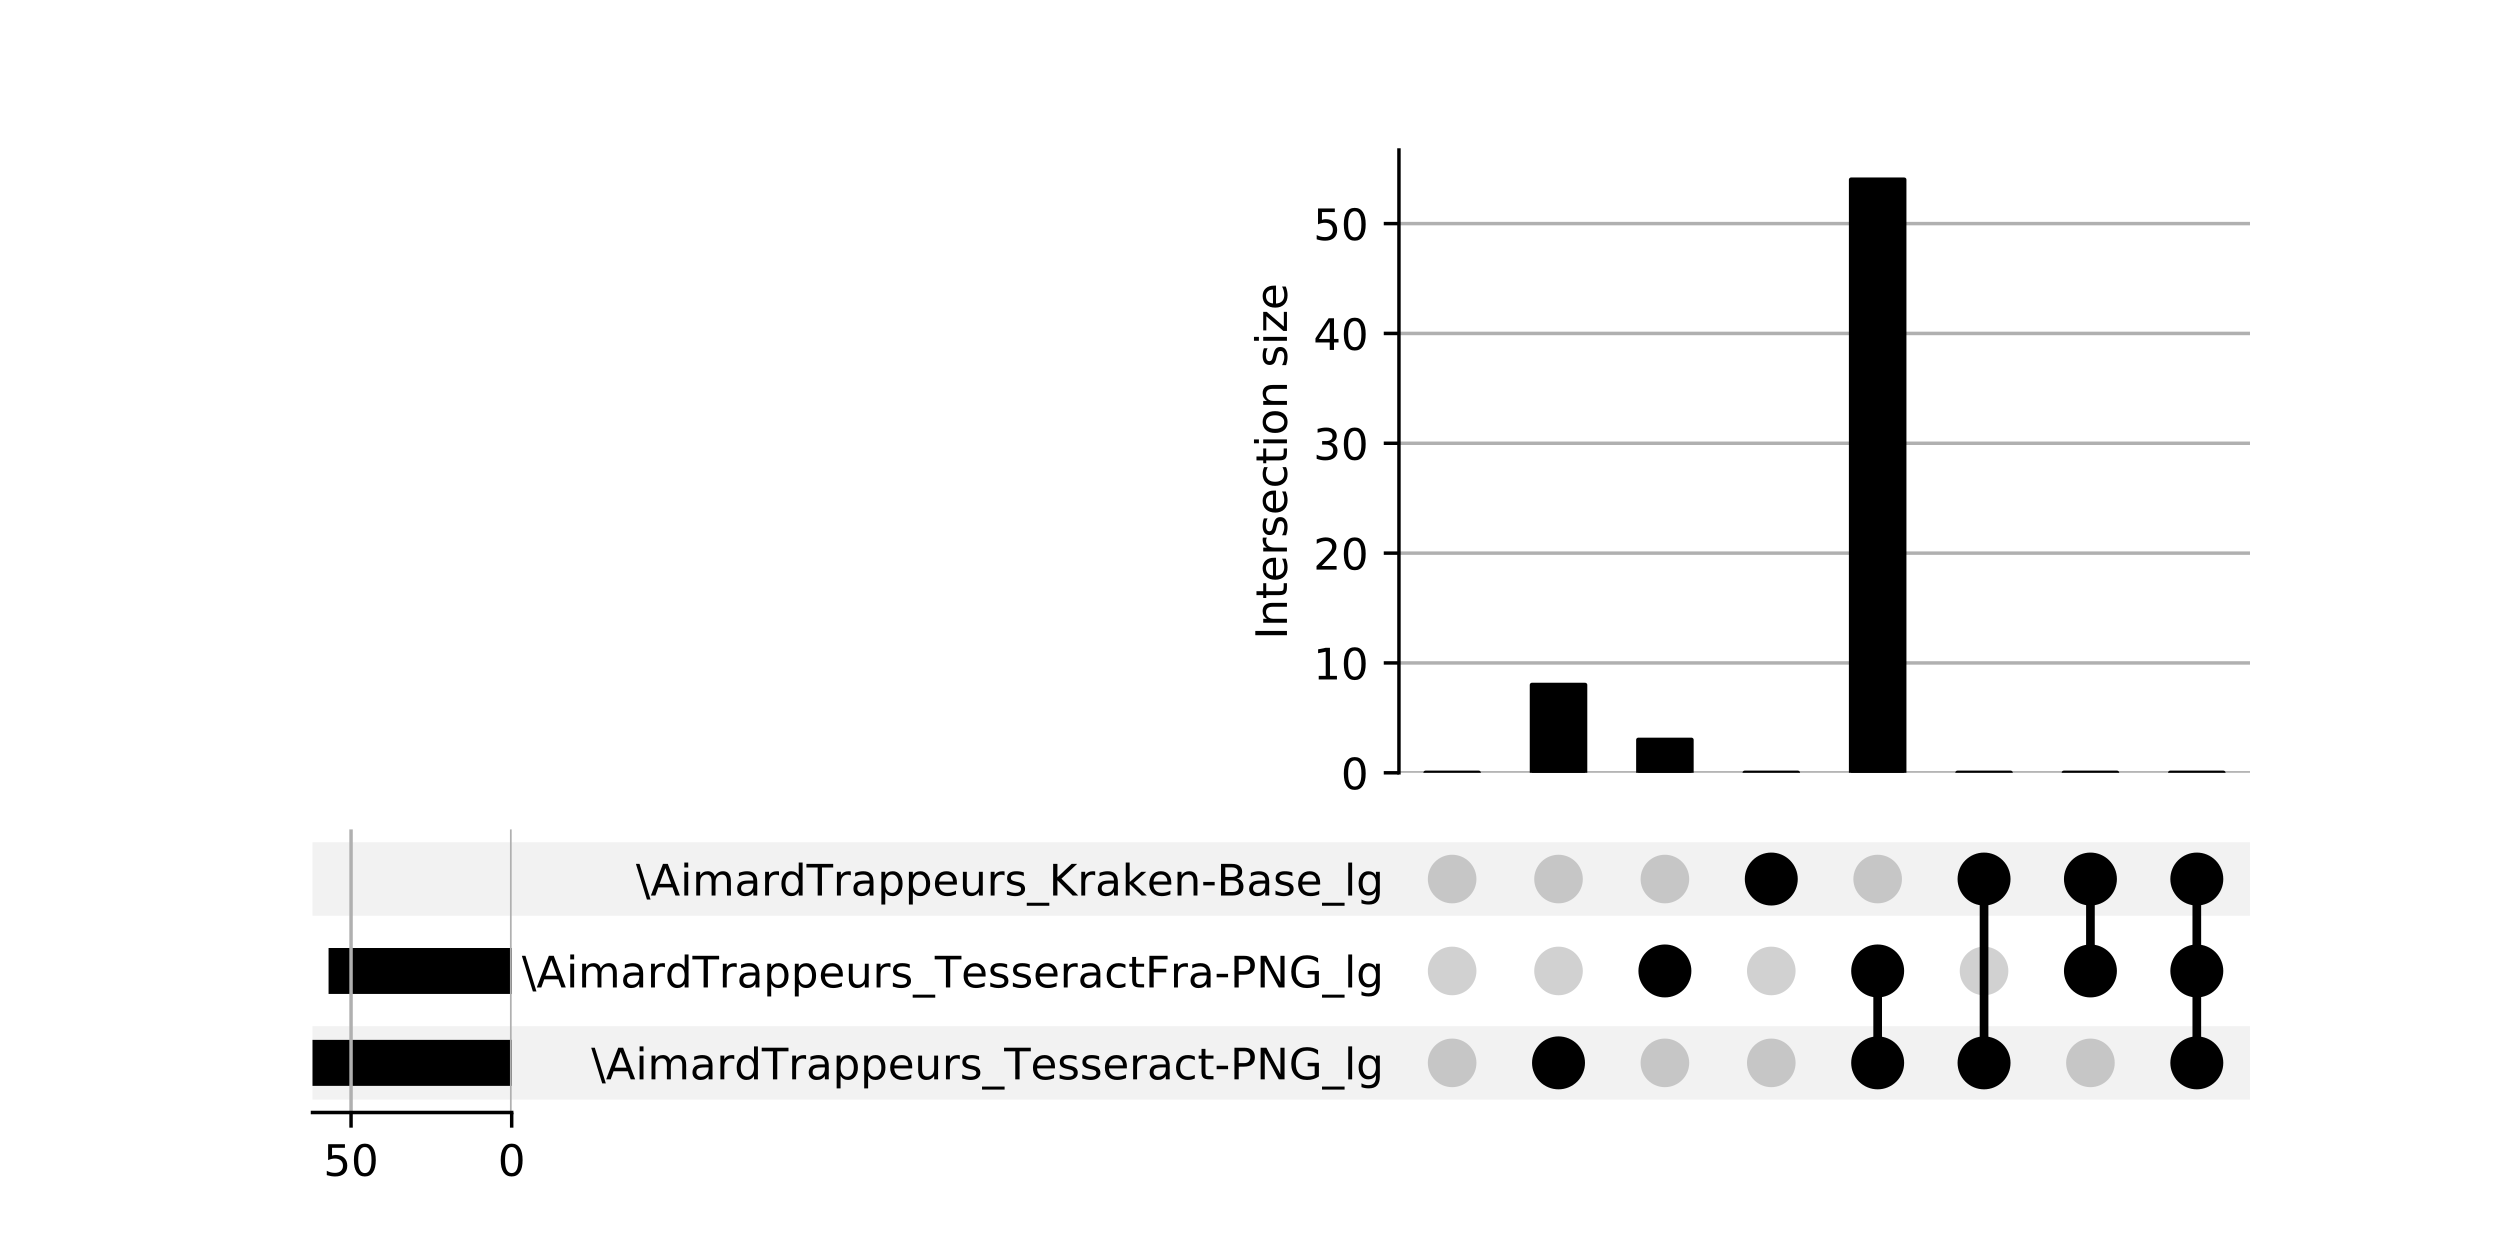 <?xml version="1.0" encoding="utf-8" standalone="no"?>
<!DOCTYPE svg PUBLIC "-//W3C//DTD SVG 1.1//EN"
  "http://www.w3.org/Graphics/SVG/1.1/DTD/svg11.dtd">
<!-- Created with matplotlib (http://matplotlib.org/) -->
<svg height="288pt" version="1.1" viewBox="0 0 576 288" width="576pt" xmlns="http://www.w3.org/2000/svg" xmlns:xlink="http://www.w3.org/1999/xlink">
 <defs>
  <style type="text/css">
*{stroke-linecap:butt;stroke-linejoin:round;}
  </style>
 </defs>
 <g id="figure_1">
  <g id="patch_1">
   <path d="M 0 288 
L 576 288 
L 576 0 
L 0 0 
z
" style="fill:#ffffff;"/>
  </g>
  <g id="axes_1">
   <g id="patch_2">
    <path clip-path="url(#p1f4b5766e2)" d="M 72 253.355 
L 518.4 253.355 
L 518.4 236.414 
L 72 236.414 
z
" style="fill-opacity:0.051;"/>
   </g>
   <g id="patch_3">
    <path clip-path="url(#p1f4b5766e2)" d="M 72 211.002 
L 518.4 211.002 
L 518.4 194.061 
L 72 194.061 
z
" style="fill-opacity:0.051;"/>
   </g>
   <g id="matplotlib.axis_1"/>
   <g id="matplotlib.axis_2">
    <g id="ytick_1"/>
    <g id="ytick_2"/>
    <g id="ytick_3"/>
   </g>
  </g>
  <g id="axes_2">
   <g id="matplotlib.axis_3">
    <g id="ytick_4">
     <g id="line2d_1"/>
     <g id="text_1">
      <!-- \AimardTrappeurs_Tesseract-PNG_lg -->
      <defs>
       <path d="M 8.297 72.906 
L 33.688 -9.281 
L 25.391 -9.281 
L 0 72.906 
z
" id="DejaVuSans-5c"/>
       <path d="M 34.188 63.188 
L 20.797 26.906 
L 47.609 26.906 
z
M 28.609 72.906 
L 39.797 72.906 
L 67.578 0 
L 57.328 0 
L 50.688 18.703 
L 17.828 18.703 
L 11.188 0 
L 0.781 0 
z
" id="DejaVuSans-41"/>
       <path d="M 9.422 54.688 
L 18.406 54.688 
L 18.406 0 
L 9.422 0 
z
M 9.422 75.984 
L 18.406 75.984 
L 18.406 64.594 
L 9.422 64.594 
z
" id="DejaVuSans-69"/>
       <path d="M 52 44.188 
Q 55.375 50.25 60.062 53.125 
Q 64.75 56 71.094 56 
Q 79.641 56 84.281 50.016 
Q 88.922 44.047 88.922 33.016 
L 88.922 0 
L 79.891 0 
L 79.891 32.719 
Q 79.891 40.578 77.094 44.375 
Q 74.312 48.188 68.609 48.188 
Q 61.625 48.188 57.562 43.547 
Q 53.516 38.922 53.516 30.906 
L 53.516 0 
L 44.484 0 
L 44.484 32.719 
Q 44.484 40.625 41.703 44.406 
Q 38.922 48.188 33.109 48.188 
Q 26.219 48.188 22.156 43.531 
Q 18.109 38.875 18.109 30.906 
L 18.109 0 
L 9.078 0 
L 9.078 54.688 
L 18.109 54.688 
L 18.109 46.188 
Q 21.188 51.219 25.484 53.609 
Q 29.781 56 35.688 56 
Q 41.656 56 45.828 52.969 
Q 50 49.953 52 44.188 
z
" id="DejaVuSans-6d"/>
       <path d="M 34.281 27.484 
Q 23.391 27.484 19.188 25 
Q 14.984 22.516 14.984 16.5 
Q 14.984 11.719 18.141 8.906 
Q 21.297 6.109 26.703 6.109 
Q 34.188 6.109 38.703 11.406 
Q 43.219 16.703 43.219 25.484 
L 43.219 27.484 
z
M 52.203 31.203 
L 52.203 0 
L 43.219 0 
L 43.219 8.297 
Q 40.141 3.328 35.547 0.953 
Q 30.953 -1.422 24.312 -1.422 
Q 15.922 -1.422 10.953 3.297 
Q 6 8.016 6 15.922 
Q 6 25.141 12.172 29.828 
Q 18.359 34.516 30.609 34.516 
L 43.219 34.516 
L 43.219 35.406 
Q 43.219 41.609 39.141 45 
Q 35.062 48.391 27.688 48.391 
Q 23 48.391 18.547 47.266 
Q 14.109 46.141 10.016 43.891 
L 10.016 52.203 
Q 14.938 54.109 19.578 55.047 
Q 24.219 56 28.609 56 
Q 40.484 56 46.344 49.844 
Q 52.203 43.703 52.203 31.203 
z
" id="DejaVuSans-61"/>
       <path d="M 41.109 46.297 
Q 39.594 47.172 37.812 47.578 
Q 36.031 48 33.891 48 
Q 26.266 48 22.188 43.047 
Q 18.109 38.094 18.109 28.812 
L 18.109 0 
L 9.078 0 
L 9.078 54.688 
L 18.109 54.688 
L 18.109 46.188 
Q 20.953 51.172 25.484 53.578 
Q 30.031 56 36.531 56 
Q 37.453 56 38.578 55.875 
Q 39.703 55.766 41.062 55.516 
z
" id="DejaVuSans-72"/>
       <path d="M 45.406 46.391 
L 45.406 75.984 
L 54.391 75.984 
L 54.391 0 
L 45.406 0 
L 45.406 8.203 
Q 42.578 3.328 38.25 0.953 
Q 33.938 -1.422 27.875 -1.422 
Q 17.969 -1.422 11.734 6.484 
Q 5.516 14.406 5.516 27.297 
Q 5.516 40.188 11.734 48.094 
Q 17.969 56 27.875 56 
Q 33.938 56 38.25 53.625 
Q 42.578 51.266 45.406 46.391 
z
M 14.797 27.297 
Q 14.797 17.391 18.875 11.75 
Q 22.953 6.109 30.078 6.109 
Q 37.203 6.109 41.297 11.75 
Q 45.406 17.391 45.406 27.297 
Q 45.406 37.203 41.297 42.844 
Q 37.203 48.484 30.078 48.484 
Q 22.953 48.484 18.875 42.844 
Q 14.797 37.203 14.797 27.297 
z
" id="DejaVuSans-64"/>
       <path d="M -0.297 72.906 
L 61.375 72.906 
L 61.375 64.594 
L 35.5 64.594 
L 35.5 0 
L 25.594 0 
L 25.594 64.594 
L -0.297 64.594 
z
" id="DejaVuSans-54"/>
       <path d="M 18.109 8.203 
L 18.109 -20.797 
L 9.078 -20.797 
L 9.078 54.688 
L 18.109 54.688 
L 18.109 46.391 
Q 20.953 51.266 25.266 53.625 
Q 29.594 56 35.594 56 
Q 45.562 56 51.781 48.094 
Q 58.016 40.188 58.016 27.297 
Q 58.016 14.406 51.781 6.484 
Q 45.562 -1.422 35.594 -1.422 
Q 29.594 -1.422 25.266 0.953 
Q 20.953 3.328 18.109 8.203 
z
M 48.688 27.297 
Q 48.688 37.203 44.609 42.844 
Q 40.531 48.484 33.406 48.484 
Q 26.266 48.484 22.188 42.844 
Q 18.109 37.203 18.109 27.297 
Q 18.109 17.391 22.188 11.75 
Q 26.266 6.109 33.406 6.109 
Q 40.531 6.109 44.609 11.75 
Q 48.688 17.391 48.688 27.297 
z
" id="DejaVuSans-70"/>
       <path d="M 56.203 29.594 
L 56.203 25.203 
L 14.891 25.203 
Q 15.484 15.922 20.484 11.062 
Q 25.484 6.203 34.422 6.203 
Q 39.594 6.203 44.453 7.469 
Q 49.312 8.734 54.109 11.281 
L 54.109 2.781 
Q 49.266 0.734 44.188 -0.344 
Q 39.109 -1.422 33.891 -1.422 
Q 20.797 -1.422 13.156 6.188 
Q 5.516 13.812 5.516 26.812 
Q 5.516 40.234 12.766 48.109 
Q 20.016 56 32.328 56 
Q 43.359 56 49.781 48.891 
Q 56.203 41.797 56.203 29.594 
z
M 47.219 32.234 
Q 47.125 39.594 43.094 43.984 
Q 39.062 48.391 32.422 48.391 
Q 24.906 48.391 20.391 44.141 
Q 15.875 39.891 15.188 32.172 
z
" id="DejaVuSans-65"/>
       <path d="M 8.5 21.578 
L 8.5 54.688 
L 17.484 54.688 
L 17.484 21.922 
Q 17.484 14.156 20.5 10.266 
Q 23.531 6.391 29.594 6.391 
Q 36.859 6.391 41.078 11.031 
Q 45.312 15.672 45.312 23.688 
L 45.312 54.688 
L 54.297 54.688 
L 54.297 0 
L 45.312 0 
L 45.312 8.406 
Q 42.047 3.422 37.719 1 
Q 33.406 -1.422 27.688 -1.422 
Q 18.266 -1.422 13.375 4.438 
Q 8.5 10.297 8.5 21.578 
z
M 31.109 56 
z
" id="DejaVuSans-75"/>
       <path d="M 44.281 53.078 
L 44.281 44.578 
Q 40.484 46.531 36.375 47.5 
Q 32.281 48.484 27.875 48.484 
Q 21.188 48.484 17.844 46.438 
Q 14.5 44.391 14.5 40.281 
Q 14.5 37.156 16.891 35.375 
Q 19.281 33.594 26.516 31.984 
L 29.594 31.297 
Q 39.156 29.25 43.188 25.516 
Q 47.219 21.781 47.219 15.094 
Q 47.219 7.469 41.188 3.016 
Q 35.156 -1.422 24.609 -1.422 
Q 20.219 -1.422 15.453 -0.562 
Q 10.688 0.297 5.422 2 
L 5.422 11.281 
Q 10.406 8.688 15.234 7.391 
Q 20.062 6.109 24.812 6.109 
Q 31.156 6.109 34.562 8.281 
Q 37.984 10.453 37.984 14.406 
Q 37.984 18.062 35.516 20.016 
Q 33.062 21.969 24.703 23.781 
L 21.578 24.516 
Q 13.234 26.266 9.516 29.906 
Q 5.812 33.547 5.812 39.891 
Q 5.812 47.609 11.281 51.797 
Q 16.75 56 26.812 56 
Q 31.781 56 36.172 55.266 
Q 40.578 54.547 44.281 53.078 
z
" id="DejaVuSans-73"/>
       <path d="M 50.984 -16.609 
L 50.984 -23.578 
L -0.984 -23.578 
L -0.984 -16.609 
z
" id="DejaVuSans-5f"/>
       <path d="M 48.781 52.594 
L 48.781 44.188 
Q 44.969 46.297 41.141 47.344 
Q 37.312 48.391 33.406 48.391 
Q 24.656 48.391 19.812 42.844 
Q 14.984 37.312 14.984 27.297 
Q 14.984 17.281 19.812 11.734 
Q 24.656 6.203 33.406 6.203 
Q 37.312 6.203 41.141 7.25 
Q 44.969 8.297 48.781 10.406 
L 48.781 2.094 
Q 45.016 0.344 40.984 -0.531 
Q 36.969 -1.422 32.422 -1.422 
Q 20.062 -1.422 12.781 6.344 
Q 5.516 14.109 5.516 27.297 
Q 5.516 40.672 12.859 48.328 
Q 20.219 56 33.016 56 
Q 37.156 56 41.109 55.141 
Q 45.062 54.297 48.781 52.594 
z
" id="DejaVuSans-63"/>
       <path d="M 18.312 70.219 
L 18.312 54.688 
L 36.812 54.688 
L 36.812 47.703 
L 18.312 47.703 
L 18.312 18.016 
Q 18.312 11.328 20.141 9.422 
Q 21.969 7.516 27.594 7.516 
L 36.812 7.516 
L 36.812 0 
L 27.594 0 
Q 17.188 0 13.234 3.875 
Q 9.281 7.766 9.281 18.016 
L 9.281 47.703 
L 2.688 47.703 
L 2.688 54.688 
L 9.281 54.688 
L 9.281 70.219 
z
" id="DejaVuSans-74"/>
       <path d="M 4.891 31.391 
L 31.203 31.391 
L 31.203 23.391 
L 4.891 23.391 
z
" id="DejaVuSans-2d"/>
       <path d="M 19.672 64.797 
L 19.672 37.406 
L 32.078 37.406 
Q 38.969 37.406 42.719 40.969 
Q 46.484 44.531 46.484 51.125 
Q 46.484 57.672 42.719 61.234 
Q 38.969 64.797 32.078 64.797 
z
M 9.812 72.906 
L 32.078 72.906 
Q 44.344 72.906 50.609 67.359 
Q 56.891 61.812 56.891 51.125 
Q 56.891 40.328 50.609 34.812 
Q 44.344 29.297 32.078 29.297 
L 19.672 29.297 
L 19.672 0 
L 9.812 0 
z
" id="DejaVuSans-50"/>
       <path d="M 9.812 72.906 
L 23.094 72.906 
L 55.422 11.922 
L 55.422 72.906 
L 64.984 72.906 
L 64.984 0 
L 51.703 0 
L 19.391 60.984 
L 19.391 0 
L 9.812 0 
z
" id="DejaVuSans-4e"/>
       <path d="M 59.516 10.406 
L 59.516 29.984 
L 43.406 29.984 
L 43.406 38.094 
L 69.281 38.094 
L 69.281 6.781 
Q 63.578 2.734 56.688 0.656 
Q 49.812 -1.422 42 -1.422 
Q 24.906 -1.422 15.25 8.562 
Q 5.609 18.562 5.609 36.375 
Q 5.609 54.25 15.25 64.234 
Q 24.906 74.219 42 74.219 
Q 49.125 74.219 55.547 72.453 
Q 61.969 70.703 67.391 67.281 
L 67.391 56.781 
Q 61.922 61.422 55.766 63.766 
Q 49.609 66.109 42.828 66.109 
Q 29.438 66.109 22.719 58.641 
Q 16.016 51.172 16.016 36.375 
Q 16.016 21.625 22.719 14.156 
Q 29.438 6.688 42.828 6.688 
Q 48.047 6.688 52.141 7.594 
Q 56.25 8.5 59.516 10.406 
z
" id="DejaVuSans-47"/>
       <path d="M 9.422 75.984 
L 18.406 75.984 
L 18.406 0 
L 9.422 0 
z
" id="DejaVuSans-6c"/>
       <path d="M 45.406 27.984 
Q 45.406 37.75 41.375 43.109 
Q 37.359 48.484 30.078 48.484 
Q 22.859 48.484 18.828 43.109 
Q 14.797 37.75 14.797 27.984 
Q 14.797 18.266 18.828 12.891 
Q 22.859 7.516 30.078 7.516 
Q 37.359 7.516 41.375 12.891 
Q 45.406 18.266 45.406 27.984 
z
M 54.391 6.781 
Q 54.391 -7.172 48.188 -13.984 
Q 42 -20.797 29.203 -20.797 
Q 24.469 -20.797 20.266 -20.094 
Q 16.062 -19.391 12.109 -17.922 
L 12.109 -9.188 
Q 16.062 -11.328 19.922 -12.344 
Q 23.781 -13.375 27.781 -13.375 
Q 36.625 -13.375 41.016 -8.766 
Q 45.406 -4.156 45.406 5.172 
L 45.406 9.625 
Q 42.625 4.781 38.281 2.391 
Q 33.938 0 27.875 0 
Q 17.828 0 11.672 7.656 
Q 5.516 15.328 5.516 27.984 
Q 5.516 40.672 11.672 48.328 
Q 17.828 56 27.875 56 
Q 33.938 56 38.281 53.609 
Q 42.625 51.219 45.406 46.391 
L 45.406 54.688 
L 54.391 54.688 
z
" id="DejaVuSans-67"/>
      </defs>
      <g transform="translate(136.213 248.684)scale(0.1 -0.1)">
       <use xlink:href="#DejaVuSans-5c"/>
       <use x="33.691" xlink:href="#DejaVuSans-41"/>
       <use x="102.1" xlink:href="#DejaVuSans-69"/>
       <use x="129.883" xlink:href="#DejaVuSans-6d"/>
       <use x="227.295" xlink:href="#DejaVuSans-61"/>
       <use x="288.574" xlink:href="#DejaVuSans-72"/>
       <use x="329.672" xlink:href="#DejaVuSans-64"/>
       <use x="393.148" xlink:href="#DejaVuSans-54"/>
       <use x="454.014" xlink:href="#DejaVuSans-72"/>
       <use x="495.127" xlink:href="#DejaVuSans-61"/>
       <use x="556.406" xlink:href="#DejaVuSans-70"/>
       <use x="619.883" xlink:href="#DejaVuSans-70"/>
       <use x="683.359" xlink:href="#DejaVuSans-65"/>
       <use x="744.883" xlink:href="#DejaVuSans-75"/>
       <use x="808.262" xlink:href="#DejaVuSans-72"/>
       <use x="849.375" xlink:href="#DejaVuSans-73"/>
       <use x="901.475" xlink:href="#DejaVuSans-5f"/>
       <use x="951.475" xlink:href="#DejaVuSans-54"/>
       <use x="1012.293" xlink:href="#DejaVuSans-65"/>
       <use x="1073.816" xlink:href="#DejaVuSans-73"/>
       <use x="1125.916" xlink:href="#DejaVuSans-73"/>
       <use x="1178.016" xlink:href="#DejaVuSans-65"/>
       <use x="1239.539" xlink:href="#DejaVuSans-72"/>
       <use x="1280.652" xlink:href="#DejaVuSans-61"/>
       <use x="1341.932" xlink:href="#DejaVuSans-63"/>
       <use x="1396.912" xlink:href="#DejaVuSans-74"/>
       <use x="1436.121" xlink:href="#DejaVuSans-2d"/>
       <use x="1472.205" xlink:href="#DejaVuSans-50"/>
       <use x="1532.508" xlink:href="#DejaVuSans-4e"/>
       <use x="1607.312" xlink:href="#DejaVuSans-47"/>
       <use x="1684.803" xlink:href="#DejaVuSans-5f"/>
       <use x="1734.803" xlink:href="#DejaVuSans-6c"/>
       <use x="1762.586" xlink:href="#DejaVuSans-67"/>
      </g>
     </g>
    </g>
    <g id="ytick_5">
     <g id="line2d_2"/>
     <g id="text_2">
      <!-- \AimardTrappeurs_TesseractFra-PNG_lg -->
      <defs>
       <path d="M 9.812 72.906 
L 51.703 72.906 
L 51.703 64.594 
L 19.672 64.594 
L 19.672 43.109 
L 48.578 43.109 
L 48.578 34.812 
L 19.672 34.812 
L 19.672 0 
L 9.812 0 
z
" id="DejaVuSans-46"/>
      </defs>
      <g transform="translate(120.233 227.507)scale(0.1 -0.1)">
       <use xlink:href="#DejaVuSans-5c"/>
       <use x="33.691" xlink:href="#DejaVuSans-41"/>
       <use x="102.1" xlink:href="#DejaVuSans-69"/>
       <use x="129.883" xlink:href="#DejaVuSans-6d"/>
       <use x="227.295" xlink:href="#DejaVuSans-61"/>
       <use x="288.574" xlink:href="#DejaVuSans-72"/>
       <use x="329.672" xlink:href="#DejaVuSans-64"/>
       <use x="393.148" xlink:href="#DejaVuSans-54"/>
       <use x="454.014" xlink:href="#DejaVuSans-72"/>
       <use x="495.127" xlink:href="#DejaVuSans-61"/>
       <use x="556.406" xlink:href="#DejaVuSans-70"/>
       <use x="619.883" xlink:href="#DejaVuSans-70"/>
       <use x="683.359" xlink:href="#DejaVuSans-65"/>
       <use x="744.883" xlink:href="#DejaVuSans-75"/>
       <use x="808.262" xlink:href="#DejaVuSans-72"/>
       <use x="849.375" xlink:href="#DejaVuSans-73"/>
       <use x="901.475" xlink:href="#DejaVuSans-5f"/>
       <use x="951.475" xlink:href="#DejaVuSans-54"/>
       <use x="1012.293" xlink:href="#DejaVuSans-65"/>
       <use x="1073.816" xlink:href="#DejaVuSans-73"/>
       <use x="1125.916" xlink:href="#DejaVuSans-73"/>
       <use x="1178.016" xlink:href="#DejaVuSans-65"/>
       <use x="1239.539" xlink:href="#DejaVuSans-72"/>
       <use x="1280.652" xlink:href="#DejaVuSans-61"/>
       <use x="1341.932" xlink:href="#DejaVuSans-63"/>
       <use x="1396.912" xlink:href="#DejaVuSans-74"/>
       <use x="1436.121" xlink:href="#DejaVuSans-46"/>
       <use x="1493.531" xlink:href="#DejaVuSans-72"/>
       <use x="1534.645" xlink:href="#DejaVuSans-61"/>
       <use x="1595.924" xlink:href="#DejaVuSans-2d"/>
       <use x="1632.008" xlink:href="#DejaVuSans-50"/>
       <use x="1692.311" xlink:href="#DejaVuSans-4e"/>
       <use x="1767.115" xlink:href="#DejaVuSans-47"/>
       <use x="1844.605" xlink:href="#DejaVuSans-5f"/>
       <use x="1894.605" xlink:href="#DejaVuSans-6c"/>
       <use x="1922.389" xlink:href="#DejaVuSans-67"/>
      </g>
     </g>
    </g>
    <g id="ytick_6">
     <g id="line2d_3"/>
     <g id="text_3">
      <!-- \AimardTrappeurs_Kraken-Base_lg -->
      <defs>
       <path d="M 9.812 72.906 
L 19.672 72.906 
L 19.672 42.094 
L 52.391 72.906 
L 65.094 72.906 
L 28.906 38.922 
L 67.672 0 
L 54.688 0 
L 19.672 35.109 
L 19.672 0 
L 9.812 0 
z
" id="DejaVuSans-4b"/>
       <path d="M 9.078 75.984 
L 18.109 75.984 
L 18.109 31.109 
L 44.922 54.688 
L 56.391 54.688 
L 27.391 29.109 
L 57.625 0 
L 45.906 0 
L 18.109 26.703 
L 18.109 0 
L 9.078 0 
z
" id="DejaVuSans-6b"/>
       <path d="M 54.891 33.016 
L 54.891 0 
L 45.906 0 
L 45.906 32.719 
Q 45.906 40.484 42.875 44.328 
Q 39.844 48.188 33.797 48.188 
Q 26.516 48.188 22.312 43.547 
Q 18.109 38.922 18.109 30.906 
L 18.109 0 
L 9.078 0 
L 9.078 54.688 
L 18.109 54.688 
L 18.109 46.188 
Q 21.344 51.125 25.703 53.562 
Q 30.078 56 35.797 56 
Q 45.219 56 50.047 50.172 
Q 54.891 44.344 54.891 33.016 
z
" id="DejaVuSans-6e"/>
       <path d="M 19.672 34.812 
L 19.672 8.109 
L 35.5 8.109 
Q 43.453 8.109 47.281 11.406 
Q 51.125 14.703 51.125 21.484 
Q 51.125 28.328 47.281 31.562 
Q 43.453 34.812 35.5 34.812 
z
M 19.672 64.797 
L 19.672 42.828 
L 34.281 42.828 
Q 41.5 42.828 45.031 45.531 
Q 48.578 48.25 48.578 53.812 
Q 48.578 59.328 45.031 62.062 
Q 41.5 64.797 34.281 64.797 
z
M 9.812 72.906 
L 35.016 72.906 
Q 46.297 72.906 52.391 68.219 
Q 58.5 63.531 58.5 54.891 
Q 58.5 48.188 55.375 44.234 
Q 52.25 40.281 46.188 39.312 
Q 53.469 37.75 57.5 32.781 
Q 61.531 27.828 61.531 20.406 
Q 61.531 10.641 54.891 5.312 
Q 48.25 0 35.984 0 
L 9.812 0 
z
" id="DejaVuSans-42"/>
      </defs>
      <g transform="translate(146.516 206.331)scale(0.1 -0.1)">
       <use xlink:href="#DejaVuSans-5c"/>
       <use x="33.691" xlink:href="#DejaVuSans-41"/>
       <use x="102.1" xlink:href="#DejaVuSans-69"/>
       <use x="129.883" xlink:href="#DejaVuSans-6d"/>
       <use x="227.295" xlink:href="#DejaVuSans-61"/>
       <use x="288.574" xlink:href="#DejaVuSans-72"/>
       <use x="329.672" xlink:href="#DejaVuSans-64"/>
       <use x="393.148" xlink:href="#DejaVuSans-54"/>
       <use x="454.014" xlink:href="#DejaVuSans-72"/>
       <use x="495.127" xlink:href="#DejaVuSans-61"/>
       <use x="556.406" xlink:href="#DejaVuSans-70"/>
       <use x="619.883" xlink:href="#DejaVuSans-70"/>
       <use x="683.359" xlink:href="#DejaVuSans-65"/>
       <use x="744.883" xlink:href="#DejaVuSans-75"/>
       <use x="808.262" xlink:href="#DejaVuSans-72"/>
       <use x="849.375" xlink:href="#DejaVuSans-73"/>
       <use x="901.475" xlink:href="#DejaVuSans-5f"/>
       <use x="951.475" xlink:href="#DejaVuSans-4b"/>
       <use x="1017.051" xlink:href="#DejaVuSans-72"/>
       <use x="1058.164" xlink:href="#DejaVuSans-61"/>
       <use x="1119.443" xlink:href="#DejaVuSans-6b"/>
       <use x="1177.307" xlink:href="#DejaVuSans-65"/>
       <use x="1238.83" xlink:href="#DejaVuSans-6e"/>
       <use x="1302.209" xlink:href="#DejaVuSans-2d"/>
       <use x="1338.246" xlink:href="#DejaVuSans-42"/>
       <use x="1406.85" xlink:href="#DejaVuSans-61"/>
       <use x="1468.129" xlink:href="#DejaVuSans-73"/>
       <use x="1520.229" xlink:href="#DejaVuSans-65"/>
       <use x="1581.752" xlink:href="#DejaVuSans-5f"/>
       <use x="1631.752" xlink:href="#DejaVuSans-6c"/>
       <use x="1659.535" xlink:href="#DejaVuSans-67"/>
      </g>
     </g>
    </g>
   </g>
   <g id="LineCollection_1">
    <path clip-path="url(#p10d2d5817b)" d="M 359.083 244.885 
L 359.083 244.885 
" style="fill:none;stroke:#000000;stroke-width:2;"/>
    <path clip-path="url(#p10d2d5817b)" d="M 383.593 223.708 
L 383.593 223.708 
" style="fill:none;stroke:#000000;stroke-width:2;"/>
    <path clip-path="url(#p10d2d5817b)" d="M 408.104 202.532 
L 408.104 202.532 
" style="fill:none;stroke:#000000;stroke-width:2;"/>
    <path clip-path="url(#p10d2d5817b)" d="M 432.614 244.885 
L 432.614 223.708 
" style="fill:none;stroke:#000000;stroke-width:2;"/>
    <path clip-path="url(#p10d2d5817b)" d="M 457.124 244.885 
L 457.124 202.532 
" style="fill:none;stroke:#000000;stroke-width:2;"/>
    <path clip-path="url(#p10d2d5817b)" d="M 481.635 223.708 
L 481.635 202.532 
" style="fill:none;stroke:#000000;stroke-width:2;"/>
    <path clip-path="url(#p10d2d5817b)" d="M 506.145 244.885 
L 506.145 202.532 
" style="fill:none;stroke:#000000;stroke-width:2;"/>
   </g>
   <g id="PathCollection_1">
    <defs>
     <path d="M 0 5.6 
C 1.485 5.6 2.91 5.01 3.96 3.96 
C 5.01 2.91 5.6 1.485 5.6 0 
C 5.6 -1.485 5.01 -2.91 3.96 -3.96 
C 2.91 -5.01 1.485 -5.6 0 -5.6 
C -1.485 -5.6 -2.91 -5.01 -3.96 -3.96 
C -5.01 -2.91 -5.6 -1.485 -5.6 0 
C -5.6 1.485 -5.01 2.91 -3.96 3.96 
C -2.91 5.01 -1.485 5.6 0 5.6 
z
" id="C0_0_f5f9f1a56f"/>
    </defs>
    <g clip-path="url(#p10d2d5817b)">
     <use style="fill-opacity:0.18;" x="334.573" xlink:href="#C0_0_f5f9f1a56f" y="244.885"/>
    </g>
    <g clip-path="url(#p10d2d5817b)">
     <use style="fill-opacity:0.18;" x="334.573" xlink:href="#C0_0_f5f9f1a56f" y="223.708"/>
    </g>
    <g clip-path="url(#p10d2d5817b)">
     <use style="fill-opacity:0.18;" x="334.573" xlink:href="#C0_0_f5f9f1a56f" y="202.532"/>
    </g>
    <g clip-path="url(#p10d2d5817b)">
     <use style="stroke:#000000;" x="359.083" xlink:href="#C0_0_f5f9f1a56f" y="244.885"/>
    </g>
    <g clip-path="url(#p10d2d5817b)">
     <use style="fill-opacity:0.18;" x="359.083" xlink:href="#C0_0_f5f9f1a56f" y="223.708"/>
    </g>
    <g clip-path="url(#p10d2d5817b)">
     <use style="fill-opacity:0.18;" x="359.083" xlink:href="#C0_0_f5f9f1a56f" y="202.532"/>
    </g>
    <g clip-path="url(#p10d2d5817b)">
     <use style="fill-opacity:0.18;" x="383.593" xlink:href="#C0_0_f5f9f1a56f" y="244.885"/>
    </g>
    <g clip-path="url(#p10d2d5817b)">
     <use style="stroke:#000000;" x="383.593" xlink:href="#C0_0_f5f9f1a56f" y="223.708"/>
    </g>
    <g clip-path="url(#p10d2d5817b)">
     <use style="fill-opacity:0.18;" x="383.593" xlink:href="#C0_0_f5f9f1a56f" y="202.532"/>
    </g>
    <g clip-path="url(#p10d2d5817b)">
     <use style="fill-opacity:0.18;" x="408.104" xlink:href="#C0_0_f5f9f1a56f" y="244.885"/>
    </g>
    <g clip-path="url(#p10d2d5817b)">
     <use style="fill-opacity:0.18;" x="408.104" xlink:href="#C0_0_f5f9f1a56f" y="223.708"/>
    </g>
    <g clip-path="url(#p10d2d5817b)">
     <use style="stroke:#000000;" x="408.104" xlink:href="#C0_0_f5f9f1a56f" y="202.532"/>
    </g>
    <g clip-path="url(#p10d2d5817b)">
     <use style="stroke:#000000;" x="432.614" xlink:href="#C0_0_f5f9f1a56f" y="244.885"/>
    </g>
    <g clip-path="url(#p10d2d5817b)">
     <use style="stroke:#000000;" x="432.614" xlink:href="#C0_0_f5f9f1a56f" y="223.708"/>
    </g>
    <g clip-path="url(#p10d2d5817b)">
     <use style="fill-opacity:0.18;" x="432.614" xlink:href="#C0_0_f5f9f1a56f" y="202.532"/>
    </g>
    <g clip-path="url(#p10d2d5817b)">
     <use style="stroke:#000000;" x="457.124" xlink:href="#C0_0_f5f9f1a56f" y="244.885"/>
    </g>
    <g clip-path="url(#p10d2d5817b)">
     <use style="fill-opacity:0.18;" x="457.124" xlink:href="#C0_0_f5f9f1a56f" y="223.708"/>
    </g>
    <g clip-path="url(#p10d2d5817b)">
     <use style="stroke:#000000;" x="457.124" xlink:href="#C0_0_f5f9f1a56f" y="202.532"/>
    </g>
    <g clip-path="url(#p10d2d5817b)">
     <use style="fill-opacity:0.18;" x="481.635" xlink:href="#C0_0_f5f9f1a56f" y="244.885"/>
    </g>
    <g clip-path="url(#p10d2d5817b)">
     <use style="stroke:#000000;" x="481.635" xlink:href="#C0_0_f5f9f1a56f" y="223.708"/>
    </g>
    <g clip-path="url(#p10d2d5817b)">
     <use style="stroke:#000000;" x="481.635" xlink:href="#C0_0_f5f9f1a56f" y="202.532"/>
    </g>
    <g clip-path="url(#p10d2d5817b)">
     <use style="stroke:#000000;" x="506.145" xlink:href="#C0_0_f5f9f1a56f" y="244.885"/>
    </g>
    <g clip-path="url(#p10d2d5817b)">
     <use style="stroke:#000000;" x="506.145" xlink:href="#C0_0_f5f9f1a56f" y="223.708"/>
    </g>
    <g clip-path="url(#p10d2d5817b)">
     <use style="stroke:#000000;" x="506.145" xlink:href="#C0_0_f5f9f1a56f" y="202.532"/>
    </g>
   </g>
  </g>
  <g id="axes_3">
   <g id="patch_4">
    <path clip-path="url(#p4700cc4eda)" d="M 117.892 250.179 
L 72 250.179 
L 72 239.591 
L 117.892 239.591 
z
"/>
   </g>
   <g id="patch_5">
    <path clip-path="url(#p4700cc4eda)" d="M 117.892 229.002 
L 75.701 229.002 
L 75.701 218.414 
L 117.892 218.414 
z
"/>
   </g>
   <g id="patch_6">
    <path clip-path="url(#p4700cc4eda)" d="M 117.892 207.826 
L 117.892 207.826 
L 117.892 197.238 
L 117.892 197.238 
z
"/>
   </g>
   <g id="matplotlib.axis_4">
    <g id="xtick_1">
     <g id="line2d_4">
      <path clip-path="url(#p4700cc4eda)" d="M 117.892 256.32 
L 117.892 191.096 
" style="fill:none;stroke:#b0b0b0;stroke-linecap:square;stroke-width:0.8;"/>
     </g>
     <g id="line2d_5">
      <defs>
       <path d="M 0 0 
L 0 3.5 
" id="medea1b6af4" style="stroke:#000000;stroke-width:0.8;"/>
      </defs>
      <g>
       <use style="stroke:#000000;stroke-width:0.8;" x="117.892" xlink:href="#medea1b6af4" y="256.32"/>
      </g>
     </g>
     <g id="text_4">
      <!-- 0 -->
      <defs>
       <path d="M 31.781 66.406 
Q 24.172 66.406 20.328 58.906 
Q 16.5 51.422 16.5 36.375 
Q 16.5 21.391 20.328 13.891 
Q 24.172 6.391 31.781 6.391 
Q 39.453 6.391 43.281 13.891 
Q 47.125 21.391 47.125 36.375 
Q 47.125 51.422 43.281 58.906 
Q 39.453 66.406 31.781 66.406 
z
M 31.781 74.219 
Q 44.047 74.219 50.516 64.516 
Q 56.984 54.828 56.984 36.375 
Q 56.984 17.969 50.516 8.266 
Q 44.047 -1.422 31.781 -1.422 
Q 19.531 -1.422 13.062 8.266 
Q 6.594 17.969 6.594 36.375 
Q 6.594 54.828 13.062 64.516 
Q 19.531 74.219 31.781 74.219 
z
" id="DejaVuSans-30"/>
      </defs>
      <g transform="translate(114.71 270.918)scale(0.1 -0.1)">
       <use xlink:href="#DejaVuSans-30"/>
      </g>
     </g>
    </g>
    <g id="xtick_2">
     <g id="line2d_6">
      <path clip-path="url(#p4700cc4eda)" d="M 80.882 256.32 
L 80.882 191.096 
" style="fill:none;stroke:#b0b0b0;stroke-linecap:square;stroke-width:0.8;"/>
     </g>
     <g id="line2d_7">
      <g>
       <use style="stroke:#000000;stroke-width:0.8;" x="80.882" xlink:href="#medea1b6af4" y="256.32"/>
      </g>
     </g>
     <g id="text_5">
      <!-- 50 -->
      <defs>
       <path d="M 10.797 72.906 
L 49.516 72.906 
L 49.516 64.594 
L 19.828 64.594 
L 19.828 46.734 
Q 21.969 47.469 24.109 47.828 
Q 26.266 48.188 28.422 48.188 
Q 40.625 48.188 47.75 41.5 
Q 54.891 34.812 54.891 23.391 
Q 54.891 11.625 47.562 5.094 
Q 40.234 -1.422 26.906 -1.422 
Q 22.312 -1.422 17.547 -0.641 
Q 12.797 0.141 7.719 1.703 
L 7.719 11.625 
Q 12.109 9.234 16.797 8.062 
Q 21.484 6.891 26.703 6.891 
Q 35.156 6.891 40.078 11.328 
Q 45.016 15.766 45.016 23.391 
Q 45.016 31 40.078 35.438 
Q 35.156 39.891 26.703 39.891 
Q 22.75 39.891 18.812 39.016 
Q 14.891 38.141 10.797 36.281 
z
" id="DejaVuSans-35"/>
      </defs>
      <g transform="translate(74.52 270.918)scale(0.1 -0.1)">
       <use xlink:href="#DejaVuSans-35"/>
       <use x="63.623" xlink:href="#DejaVuSans-30"/>
      </g>
     </g>
    </g>
   </g>
   <g id="patch_7">
    <path d="M 72 256.32 
L 117.892 256.32 
" style="fill:none;stroke:#000000;stroke-linecap:square;stroke-linejoin:miter;stroke-width:0.8;"/>
   </g>
  </g>
  <g id="axes_4">
   <g id="patch_8">
    <path d="M 322.318 178.052 
L 518.4 178.052 
L 518.4 34.56 
L 322.318 34.56 
z
" style="fill:#ffffff;"/>
   </g>
   <g id="matplotlib.axis_5">
    <g id="ytick_7">
     <g id="line2d_8">
      <path clip-path="url(#p3f90630ddf)" d="M 322.318 178.052 
L 518.4 178.052 
" style="fill:none;stroke:#b0b0b0;stroke-linecap:square;stroke-width:0.8;"/>
     </g>
     <g id="line2d_9">
      <defs>
       <path d="M 0 0 
L -3.5 0 
" id="m82efe23470" style="stroke:#000000;stroke-width:0.8;"/>
      </defs>
      <g>
       <use style="stroke:#000000;stroke-width:0.8;" x="322.318" xlink:href="#m82efe23470" y="178.052"/>
      </g>
     </g>
     <g id="text_6">
      <!-- 0 -->
      <g transform="translate(308.955 181.851)scale(0.1 -0.1)">
       <use xlink:href="#DejaVuSans-30"/>
      </g>
     </g>
    </g>
    <g id="ytick_8">
     <g id="line2d_10">
      <path clip-path="url(#p3f90630ddf)" d="M 322.318 152.745 
L 518.4 152.745 
" style="fill:none;stroke:#b0b0b0;stroke-linecap:square;stroke-width:0.8;"/>
     </g>
     <g id="line2d_11">
      <g>
       <use style="stroke:#000000;stroke-width:0.8;" x="322.318" xlink:href="#m82efe23470" y="152.745"/>
      </g>
     </g>
     <g id="text_7">
      <!-- 10 -->
      <defs>
       <path d="M 12.406 8.297 
L 28.516 8.297 
L 28.516 63.922 
L 10.984 60.406 
L 10.984 69.391 
L 28.422 72.906 
L 38.281 72.906 
L 38.281 8.297 
L 54.391 8.297 
L 54.391 0 
L 12.406 0 
z
" id="DejaVuSans-31"/>
      </defs>
      <g transform="translate(302.593 156.544)scale(0.1 -0.1)">
       <use xlink:href="#DejaVuSans-31"/>
       <use x="63.623" xlink:href="#DejaVuSans-30"/>
      </g>
     </g>
    </g>
    <g id="ytick_9">
     <g id="line2d_12">
      <path clip-path="url(#p3f90630ddf)" d="M 322.318 127.437 
L 518.4 127.437 
" style="fill:none;stroke:#b0b0b0;stroke-linecap:square;stroke-width:0.8;"/>
     </g>
     <g id="line2d_13">
      <g>
       <use style="stroke:#000000;stroke-width:0.8;" x="322.318" xlink:href="#m82efe23470" y="127.437"/>
      </g>
     </g>
     <g id="text_8">
      <!-- 20 -->
      <defs>
       <path d="M 19.188 8.297 
L 53.609 8.297 
L 53.609 0 
L 7.328 0 
L 7.328 8.297 
Q 12.938 14.109 22.625 23.891 
Q 32.328 33.688 34.812 36.531 
Q 39.547 41.844 41.422 45.531 
Q 43.312 49.219 43.312 52.781 
Q 43.312 58.594 39.234 62.25 
Q 35.156 65.922 28.609 65.922 
Q 23.969 65.922 18.812 64.312 
Q 13.672 62.703 7.812 59.422 
L 7.812 69.391 
Q 13.766 71.781 18.938 73 
Q 24.125 74.219 28.422 74.219 
Q 39.75 74.219 46.484 68.547 
Q 53.219 62.891 53.219 53.422 
Q 53.219 48.922 51.531 44.891 
Q 49.859 40.875 45.406 35.406 
Q 44.188 33.984 37.641 27.219 
Q 31.109 20.453 19.188 8.297 
z
" id="DejaVuSans-32"/>
      </defs>
      <g transform="translate(302.593 131.237)scale(0.1 -0.1)">
       <use xlink:href="#DejaVuSans-32"/>
       <use x="63.623" xlink:href="#DejaVuSans-30"/>
      </g>
     </g>
    </g>
    <g id="ytick_10">
     <g id="line2d_14">
      <path clip-path="url(#p3f90630ddf)" d="M 322.318 102.13 
L 518.4 102.13 
" style="fill:none;stroke:#b0b0b0;stroke-linecap:square;stroke-width:0.8;"/>
     </g>
     <g id="line2d_15">
      <g>
       <use style="stroke:#000000;stroke-width:0.8;" x="322.318" xlink:href="#m82efe23470" y="102.13"/>
      </g>
     </g>
     <g id="text_9">
      <!-- 30 -->
      <defs>
       <path d="M 40.578 39.312 
Q 47.656 37.797 51.625 33 
Q 55.609 28.219 55.609 21.188 
Q 55.609 10.406 48.188 4.484 
Q 40.766 -1.422 27.094 -1.422 
Q 22.516 -1.422 17.656 -0.516 
Q 12.797 0.391 7.625 2.203 
L 7.625 11.719 
Q 11.719 9.328 16.594 8.109 
Q 21.484 6.891 26.812 6.891 
Q 36.078 6.891 40.938 10.547 
Q 45.797 14.203 45.797 21.188 
Q 45.797 27.641 41.281 31.266 
Q 36.766 34.906 28.719 34.906 
L 20.219 34.906 
L 20.219 43.016 
L 29.109 43.016 
Q 36.375 43.016 40.234 45.922 
Q 44.094 48.828 44.094 54.297 
Q 44.094 59.906 40.109 62.906 
Q 36.141 65.922 28.719 65.922 
Q 24.656 65.922 20.016 65.031 
Q 15.375 64.156 9.812 62.312 
L 9.812 71.094 
Q 15.438 72.656 20.344 73.438 
Q 25.25 74.219 29.594 74.219 
Q 40.828 74.219 47.359 69.109 
Q 53.906 64.016 53.906 55.328 
Q 53.906 49.266 50.438 45.094 
Q 46.969 40.922 40.578 39.312 
z
" id="DejaVuSans-33"/>
      </defs>
      <g transform="translate(302.593 105.929)scale(0.1 -0.1)">
       <use xlink:href="#DejaVuSans-33"/>
       <use x="63.623" xlink:href="#DejaVuSans-30"/>
      </g>
     </g>
    </g>
    <g id="ytick_11">
     <g id="line2d_16">
      <path clip-path="url(#p3f90630ddf)" d="M 322.318 76.823 
L 518.4 76.823 
" style="fill:none;stroke:#b0b0b0;stroke-linecap:square;stroke-width:0.8;"/>
     </g>
     <g id="line2d_17">
      <g>
       <use style="stroke:#000000;stroke-width:0.8;" x="322.318" xlink:href="#m82efe23470" y="76.823"/>
      </g>
     </g>
     <g id="text_10">
      <!-- 40 -->
      <defs>
       <path d="M 37.797 64.312 
L 12.891 25.391 
L 37.797 25.391 
z
M 35.203 72.906 
L 47.609 72.906 
L 47.609 25.391 
L 58.016 25.391 
L 58.016 17.188 
L 47.609 17.188 
L 47.609 0 
L 37.797 0 
L 37.797 17.188 
L 4.891 17.188 
L 4.891 26.703 
z
" id="DejaVuSans-34"/>
      </defs>
      <g transform="translate(302.593 80.622)scale(0.1 -0.1)">
       <use xlink:href="#DejaVuSans-34"/>
       <use x="63.623" xlink:href="#DejaVuSans-30"/>
      </g>
     </g>
    </g>
    <g id="ytick_12">
     <g id="line2d_18">
      <path clip-path="url(#p3f90630ddf)" d="M 322.318 51.516 
L 518.4 51.516 
" style="fill:none;stroke:#b0b0b0;stroke-linecap:square;stroke-width:0.8;"/>
     </g>
     <g id="line2d_19">
      <g>
       <use style="stroke:#000000;stroke-width:0.8;" x="322.318" xlink:href="#m82efe23470" y="51.516"/>
      </g>
     </g>
     <g id="text_11">
      <!-- 50 -->
      <g transform="translate(302.593 55.315)scale(0.1 -0.1)">
       <use xlink:href="#DejaVuSans-35"/>
       <use x="63.623" xlink:href="#DejaVuSans-30"/>
      </g>
     </g>
    </g>
    <g id="text_12">
     <!-- Intersection size -->
     <defs>
      <path d="M 9.812 72.906 
L 19.672 72.906 
L 19.672 0 
L 9.812 0 
z
" id="DejaVuSans-49"/>
      <path d="M 30.609 48.391 
Q 23.391 48.391 19.188 42.75 
Q 14.984 37.109 14.984 27.297 
Q 14.984 17.484 19.156 11.844 
Q 23.344 6.203 30.609 6.203 
Q 37.797 6.203 41.984 11.859 
Q 46.188 17.531 46.188 27.297 
Q 46.188 37.016 41.984 42.703 
Q 37.797 48.391 30.609 48.391 
z
M 30.609 56 
Q 42.328 56 49.016 48.375 
Q 55.719 40.766 55.719 27.297 
Q 55.719 13.875 49.016 6.219 
Q 42.328 -1.422 30.609 -1.422 
Q 18.844 -1.422 12.172 6.219 
Q 5.516 13.875 5.516 27.297 
Q 5.516 40.766 12.172 48.375 
Q 18.844 56 30.609 56 
z
" id="DejaVuSans-6f"/>
      <path id="DejaVuSans-20"/>
      <path d="M 5.516 54.688 
L 48.188 54.688 
L 48.188 46.484 
L 14.406 7.172 
L 48.188 7.172 
L 48.188 0 
L 4.297 0 
L 4.297 8.203 
L 38.094 47.516 
L 5.516 47.516 
z
" id="DejaVuSans-7a"/>
     </defs>
     <g transform="translate(296.513 147.333)rotate(-90)scale(0.1 -0.1)">
      <use xlink:href="#DejaVuSans-49"/>
      <use x="29.492" xlink:href="#DejaVuSans-6e"/>
      <use x="92.871" xlink:href="#DejaVuSans-74"/>
      <use x="132.08" xlink:href="#DejaVuSans-65"/>
      <use x="193.604" xlink:href="#DejaVuSans-72"/>
      <use x="234.717" xlink:href="#DejaVuSans-73"/>
      <use x="286.816" xlink:href="#DejaVuSans-65"/>
      <use x="348.34" xlink:href="#DejaVuSans-63"/>
      <use x="403.32" xlink:href="#DejaVuSans-74"/>
      <use x="442.529" xlink:href="#DejaVuSans-69"/>
      <use x="470.312" xlink:href="#DejaVuSans-6f"/>
      <use x="531.494" xlink:href="#DejaVuSans-6e"/>
      <use x="594.873" xlink:href="#DejaVuSans-20"/>
      <use x="626.66" xlink:href="#DejaVuSans-73"/>
      <use x="678.76" xlink:href="#DejaVuSans-69"/>
      <use x="706.543" xlink:href="#DejaVuSans-7a"/>
      <use x="759.033" xlink:href="#DejaVuSans-65"/>
     </g>
    </g>
   </g>
   <g id="patch_9">
    <path d="M 322.318 178.052 
L 322.318 34.56 
" style="fill:none;stroke:#000000;stroke-linecap:square;stroke-linejoin:miter;stroke-width:0.8;"/>
   </g>
   <g id="patch_10">
    <path clip-path="url(#p3f90630ddf)" d="M 328.445 178.052 
L 340.7 178.052 
L 340.7 178.052 
L 328.445 178.052 
z
" style="stroke:#000000;stroke-linejoin:miter;"/>
   </g>
   <g id="patch_11">
    <path clip-path="url(#p3f90630ddf)" d="M 352.956 178.052 
L 365.211 178.052 
L 365.211 157.806 
L 352.956 157.806 
z
" style="stroke:#000000;stroke-linejoin:miter;"/>
   </g>
   <g id="patch_12">
    <path clip-path="url(#p3f90630ddf)" d="M 377.466 178.052 
L 389.721 178.052 
L 389.721 170.46 
L 377.466 170.46 
z
" style="stroke:#000000;stroke-linejoin:miter;"/>
   </g>
   <g id="patch_13">
    <path clip-path="url(#p3f90630ddf)" d="M 401.976 178.052 
L 414.231 178.052 
L 414.231 178.052 
L 401.976 178.052 
z
" style="stroke:#000000;stroke-linejoin:miter;"/>
   </g>
   <g id="patch_14">
    <path clip-path="url(#p3f90630ddf)" d="M 426.486 178.052 
L 438.742 178.052 
L 438.742 41.393 
L 426.486 41.393 
z
" style="stroke:#000000;stroke-linejoin:miter;"/>
   </g>
   <g id="patch_15">
    <path clip-path="url(#p3f90630ddf)" d="M 450.997 178.052 
L 463.252 178.052 
L 463.252 178.052 
L 450.997 178.052 
z
" style="stroke:#000000;stroke-linejoin:miter;"/>
   </g>
   <g id="patch_16">
    <path clip-path="url(#p3f90630ddf)" d="M 475.507 178.052 
L 487.762 178.052 
L 487.762 178.052 
L 475.507 178.052 
z
" style="stroke:#000000;stroke-linejoin:miter;"/>
   </g>
   <g id="patch_17">
    <path clip-path="url(#p3f90630ddf)" d="M 500.017 178.052 
L 512.272 178.052 
L 512.272 178.052 
L 500.017 178.052 
z
" style="stroke:#000000;stroke-linejoin:miter;"/>
   </g>
  </g>
 </g>
 <defs>
  <clipPath id="p1f4b5766e2">
   <rect height="65.224" width="446.4" x="72" y="191.096"/>
  </clipPath>
  <clipPath id="p10d2d5817b">
   <rect height="65.224" width="196.082" x="322.318" y="191.096"/>
  </clipPath>
  <clipPath id="p4700cc4eda">
   <rect height="65.224" width="45.892" x="72" y="191.096"/>
  </clipPath>
  <clipPath id="p3f90630ddf">
   <rect height="143.492" width="196.082" x="322.318" y="34.56"/>
  </clipPath>
 </defs>
</svg>
